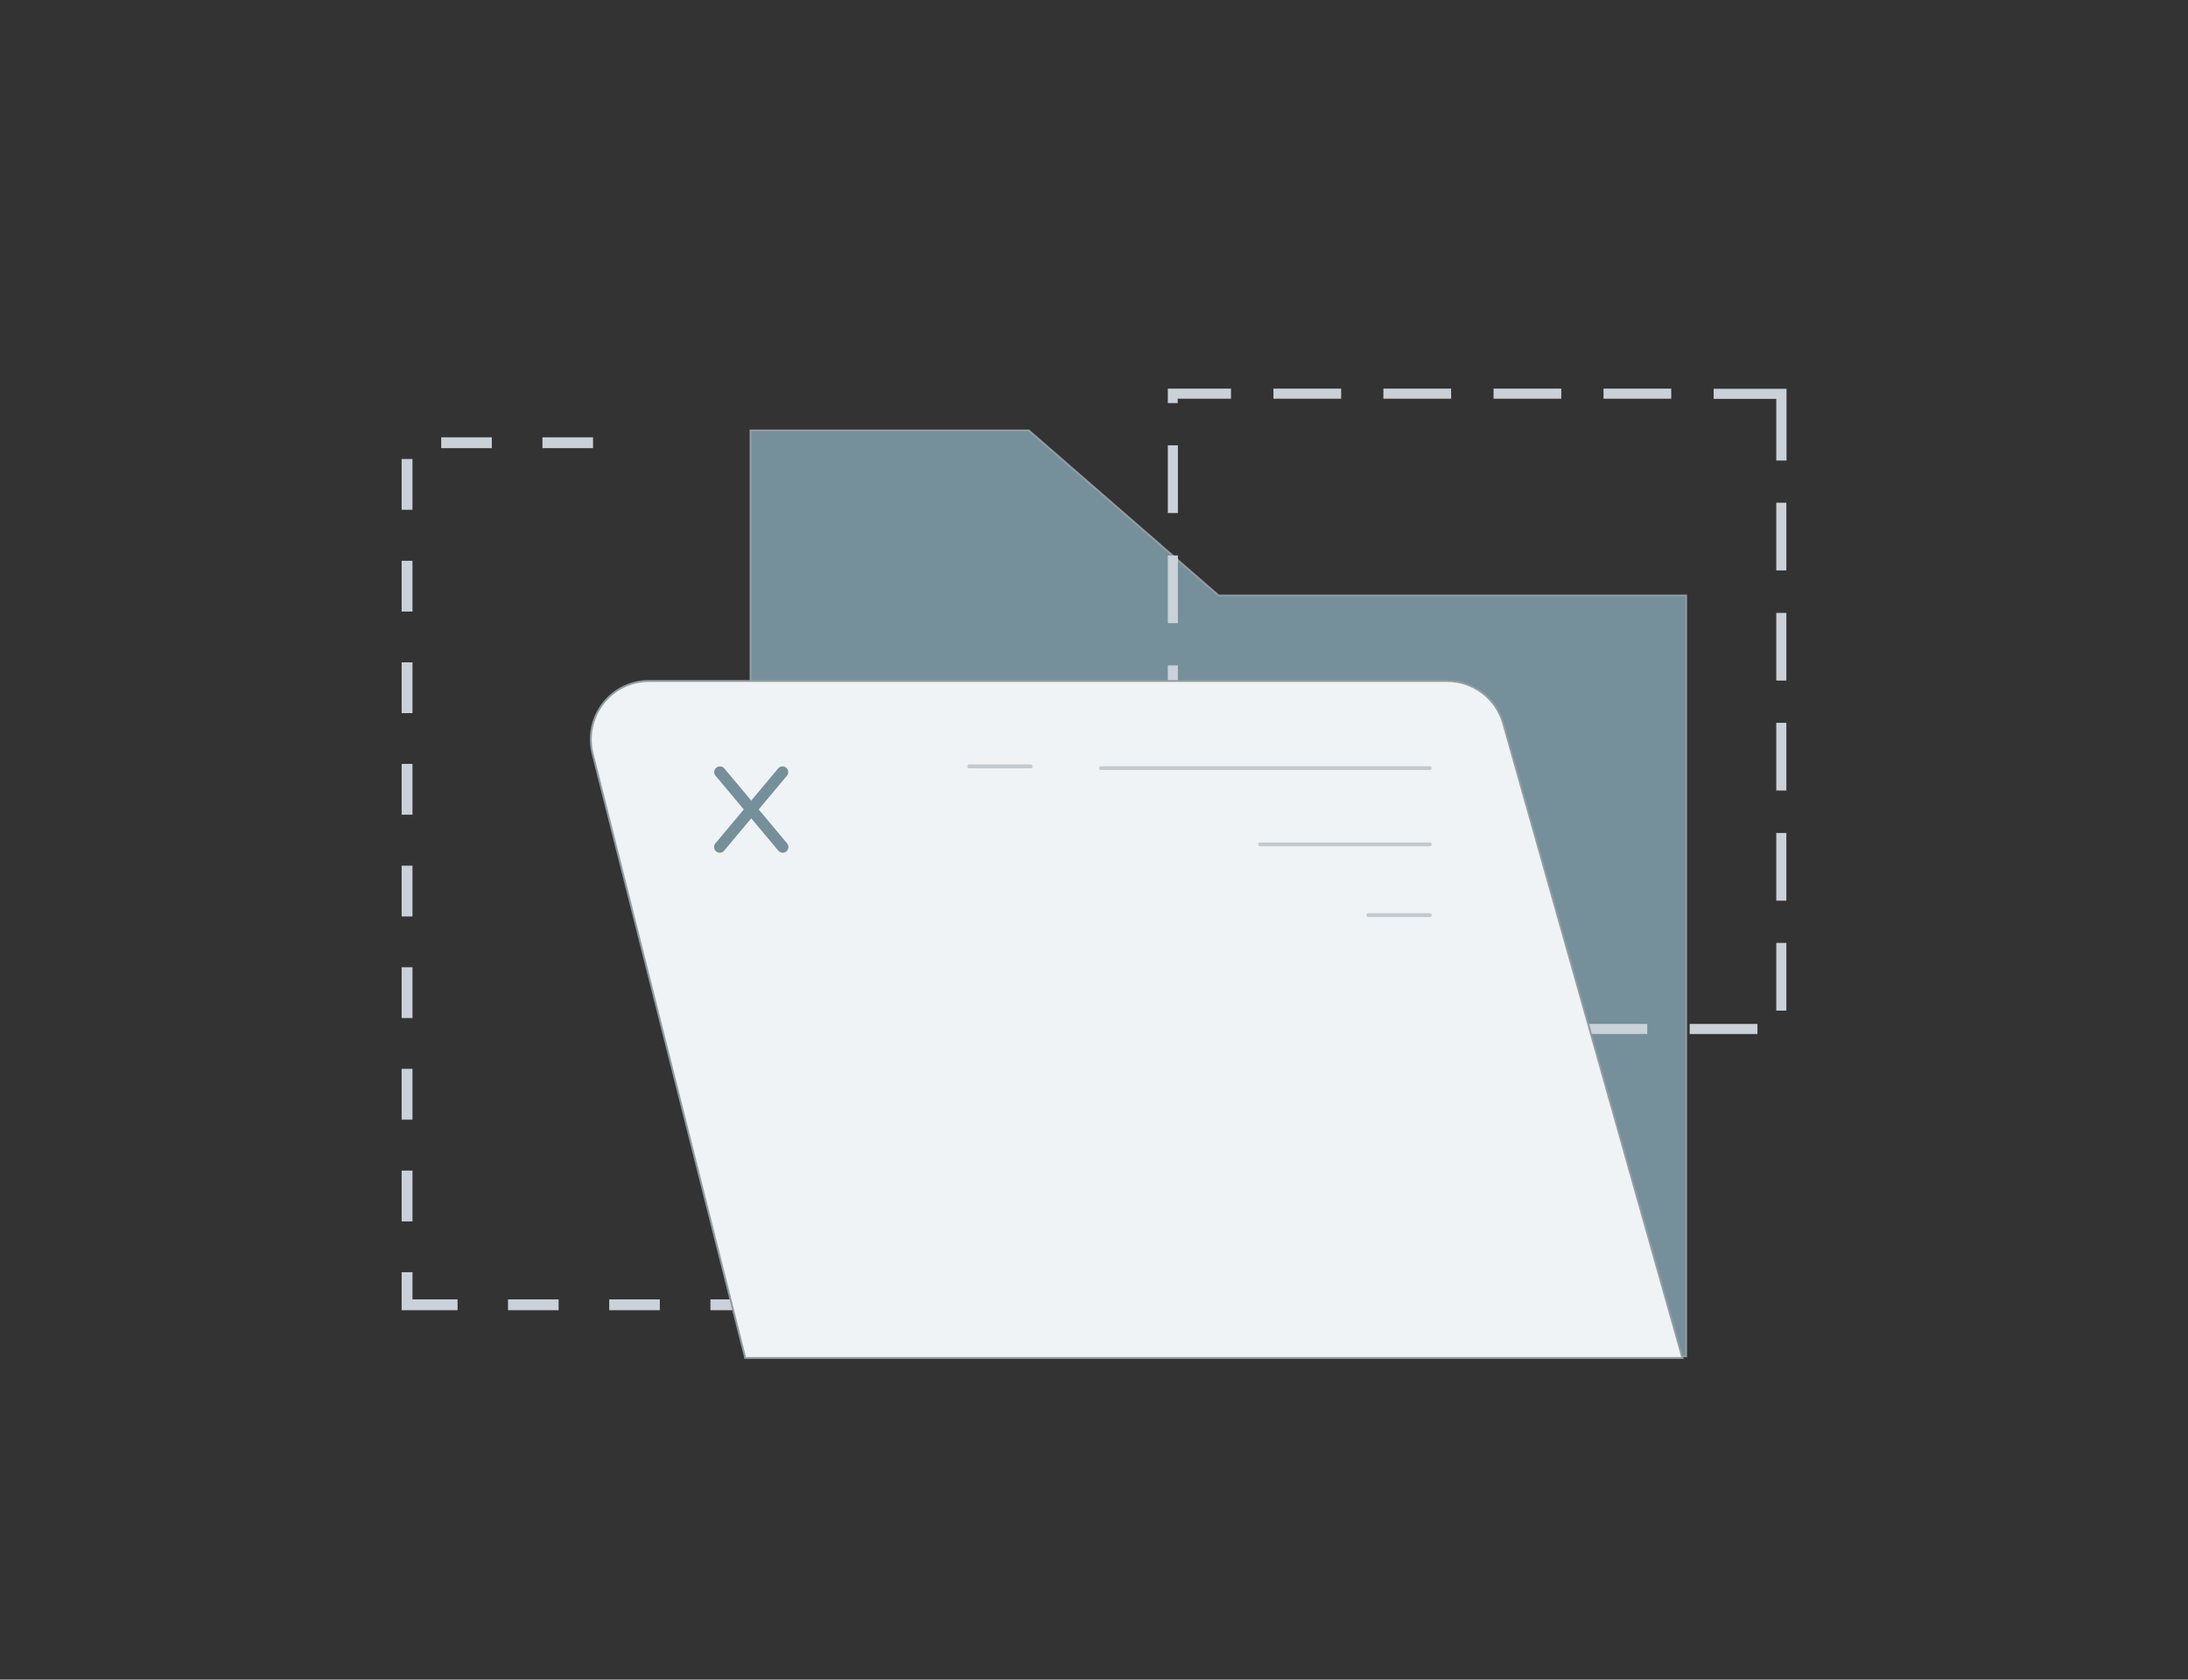<?xml version="1.0" encoding="utf-8"?>
<!-- Generator: Adobe Illustrator 25.2.3, SVG Export Plug-In . SVG Version: 6.00 Build 0)  -->
<svg version="1.1" id="Camada_1" xmlns="http://www.w3.org/2000/svg" xmlns:xlink="http://www.w3.org/1999/xlink" x="0px" y="0px"
	 viewBox="0 0 1150 883" style="enable-background:new 0 0 1150 883;" xml:space="preserve">
<rect x="0" y="0" width="1150" height="883" fill="#333333" stroke="none"/>
<style type="text/css">
	.st0{fill:#CAD1D8;}
	.st1{fill:#75909B;stroke:#939CA0;stroke-miterlimit:10;}
	.st2{fill:#EFF3F6;stroke:#939CA0;stroke-miterlimit:10;}
	.st3{fill:none;stroke:#C2CAD0;stroke-width:2;stroke-linecap:round;stroke-miterlimit:10;}
	.st4{fill:none;stroke:#75909B;stroke-width:6;stroke-linecap:round;stroke-linejoin:round;stroke-miterlimit:10;}
</style>
<g id="Background">
</g>
<g id="Layer_5">
</g>
<path class="st0" d="M453.1,688.8v-5.7h-26.6v5.7H453.1z M400,688.8v-5.7h-26.6v5.7H400z M346.8,688.8v-5.7h-26.6v5.7H346.8z
	 M293.6,688.8v-5.7h-26.6v5.7H293.6z M240.5,688.8v-5.7h-23.7v-14.3h-5.7v20H240.5z M216.8,642.1v-26.7h-5.7v26.7H216.8z
	 M216.8,588.6v-26.7h-5.7v26.7H216.8z M216.8,535.2v-26.7h-5.7v26.7H216.8z M216.8,481.8v-26.7h-5.7v26.7H216.8z M216.8,428.3v-26.7
	h-5.7v26.7H216.8z M216.8,374.9v-26.7h-5.7v26.7H216.8z M216.8,321.5v-26.7h-5.7v26.7H216.8z M216.8,268v-26.7h-5.7V268H216.8z
	 M311.7,235.6v-5.7h-26.6v5.7H311.7z M258.5,235.6v-5.7h-26.6v5.7H258.5z"/>
<path class="st1" d="M886.2,313.2V713H394.5V226.3h146.2l99.8,86.8H886.2z"/>
<g>
	<path class="st0" d="M923.7,543.6h-35.6v-5.3h35.6V543.6z M865.8,543.6h-35.6v-5.3h35.6V543.6z M808,543.6h-35.6v-5.3H808V543.6z
		 M750.1,543.6h-35.6v-5.3h35.6V543.6z M692.3,543.6h-35.6v-5.3h35.6V543.6z M634.4,543.6h-20.7v-20.2h5.3v14.9h15.4V543.6z
		 M938.9,531.3h-5.3v-35.6h5.3V531.3z M619.1,501.1h-5.3v-35.6h5.3V501.1z M938.9,473.5h-5.3v-35.6h5.3V473.5z M619.1,443.3h-5.3
		v-35.6h5.3V443.3z M938.9,415.6h-5.3V380h5.3V415.6z M619.1,385.4h-5.3v-35.6h5.3V385.4z M938.9,357.8h-5.3v-35.6h5.3V357.8z
		 M619.1,327.6h-5.3V292h5.3V327.6z M938.9,299.9h-5.3v-35.6h5.3V299.9z M619.1,269.7h-5.3v-35.6h5.3V269.7z M938.9,242.1h-5.3
		v-32.4h-32.9v-5.3h38.3V242.1z M619.1,211.9h-5.3v-7.6H647v5.3h-28V211.9z M878.4,209.6h-35.6v-5.3h35.6V209.6z M820.6,209.6H785
		v-5.3h35.6V209.6z M762.7,209.6h-35.6v-5.3h35.6V209.6z M704.9,209.6h-35.6v-5.3h35.6V209.6z"/>
</g>
<path class="st2" d="M884.3,713.9H391.7l-80-316.8c-5.5-19.7,9.1-39.1,29.4-39.1h419.6c13.7,0,25.7,9.2,29.4,22.3L884.3,713.9z"/>
<path class="st3" d="M751.5,403.8H578.7"/>
<path class="st3" d="M751.5,443.9h-89.2"/>
<path class="st3" d="M751.5,481.1h-32.3"/>
<path class="st3" d="M541.7,402.9h-32.3"/>
<g>
	<path class="st4" d="M378.3,445.3l33-39.4"/>
	<path class="st4" d="M411.4,445.3l-33-39.4"/>
</g>
</svg>
